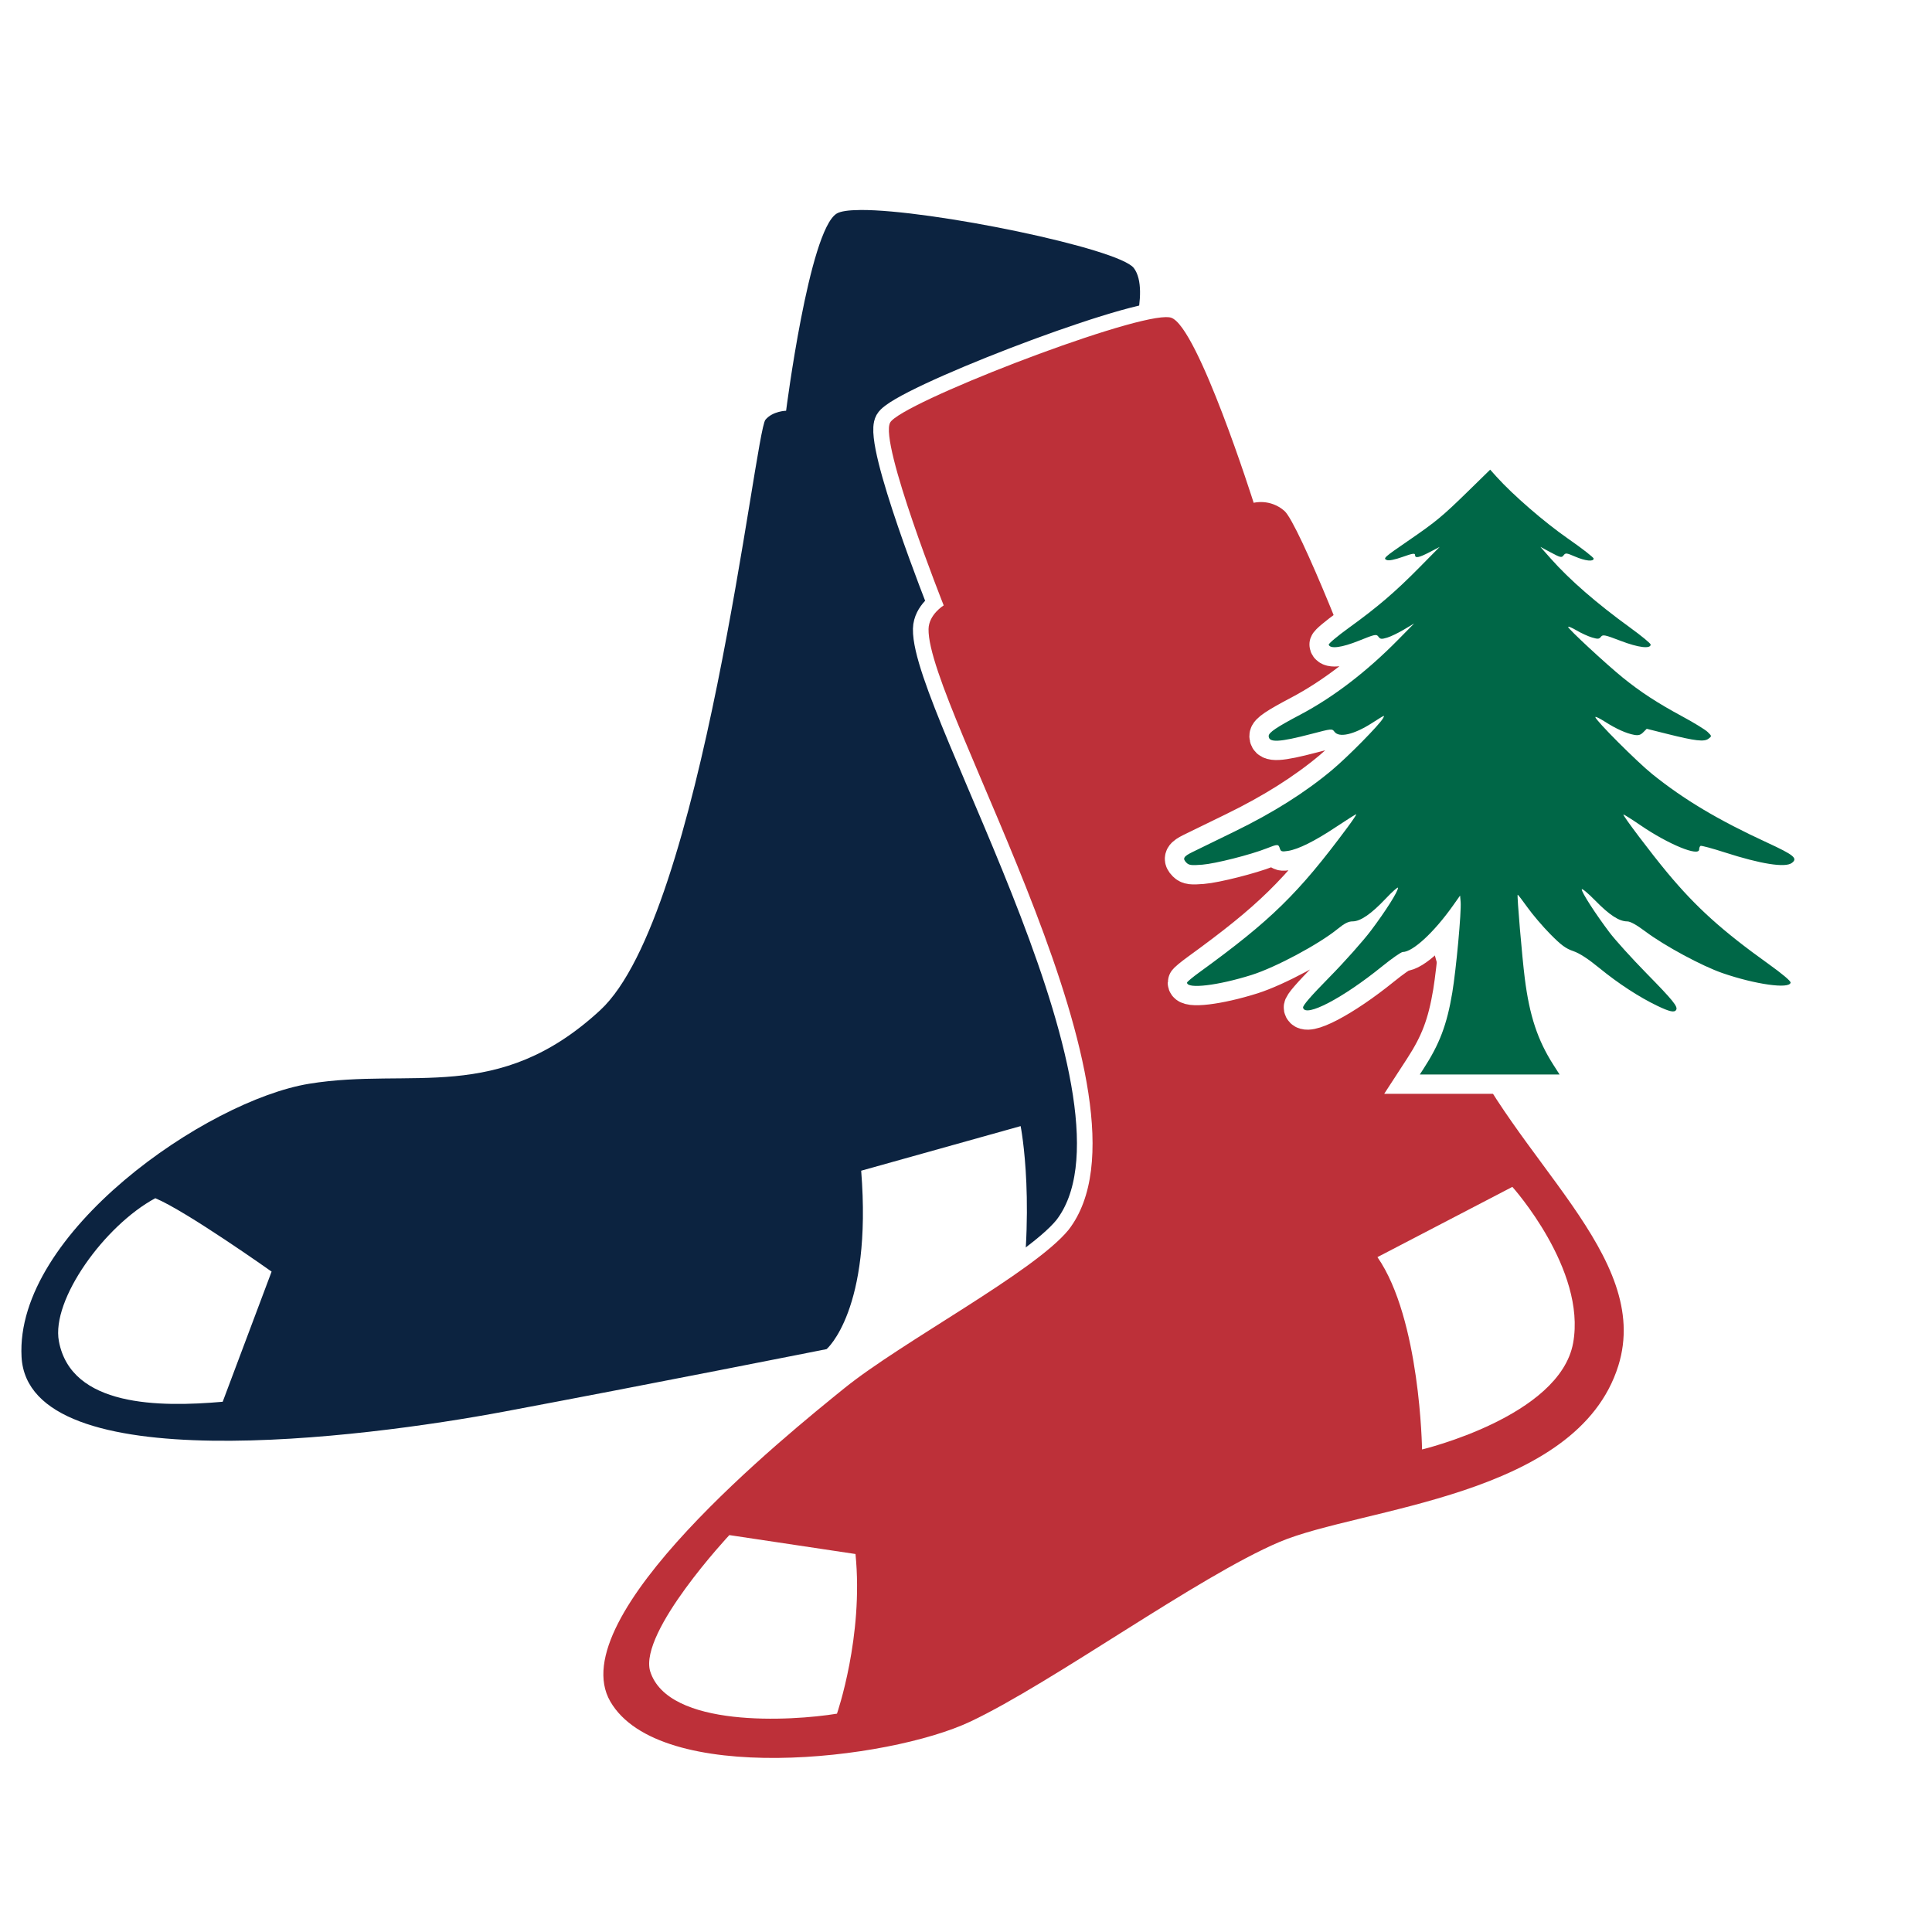 <?xml version="1.0" encoding="UTF-8" standalone="no"?>
<!-- Created with Inkscape (http://www.inkscape.org/) -->

<svg
   xmlns:dc="http://purl.org/dc/elements/1.1/"
   xmlns:cc="http://creativecommons.org/ns#"
   xmlns:rdf="http://www.w3.org/1999/02/22-rdf-syntax-ns#"
   xmlns:svg="http://www.w3.org/2000/svg"
   xmlns="http://www.w3.org/2000/svg"
   xmlns:sodipodi="http://sodipodi.sourceforge.net/DTD/sodipodi-0.dtd"
   xmlns:inkscape="http://www.inkscape.org/namespaces/inkscape"
   width="1000"
   height="1000"
   viewBox="0 0 264.583 264.583"
   version="1.1"
   id="svg8"
   inkscape:version="0.92.3 (2405546, 2018-03-11)"
   sodipodi:docname="bos-pine.svg">
  <defs
     id="defs2" />
  <sodipodi:namedview
     id="base"
     pagecolor="#ffffff"
     bordercolor="#666666"
     borderopacity="1.0"
     inkscape:pageopacity="0.0"
     inkscape:pageshadow="2"
     inkscape:zoom="0.49497475"
     inkscape:cx="1054.8041"
     inkscape:cy="418.57655"
     inkscape:document-units="mm"
     inkscape:current-layer="layer1"
     showgrid="false"
     units="px"
     inkscape:snap-global="false"
     inkscape:window-width="1920"
     inkscape:window-height="1029"
     inkscape:window-x="1920"
     inkscape:window-y="0"
     inkscape:window-maximized="1" />
  <g
     inkscape:label="Layer 1"
     inkscape:groupmode="layer"
     id="layer1"
     transform="translate(0,-32.417)">
    <rect
       style="opacity:1;fill:#ffffff;fill-opacity:1;stroke:none;stroke-width:5.292;stroke-linecap:square;stroke-linejoin:miter;stroke-miterlimit:4;stroke-dasharray:none;stroke-opacity:1;paint-order:normal"
       id="rect1019"
       width="284.909"
       height="303.084"
       x="-14.433"
       y="21.178" />
    <g
       id="g959"
       transform="matrix(0.808,0,0,0.808,-335.59,42.404)">
      <path
         sodipodi:nodetypes="ccccsssscccccccccccsc"
         id="path918"
         d="m 561.139,23.233 c -1.947,0.013 -3.359,0.205 -4.016,0.618 -4.677,2.94 -8.552,33.408 -8.552,33.408 0,0 -2.272,0.044 -3.504,1.525 -1.793,2.157 -10.608,84.001 -27.995,100.065 -17.387,16.064 -31.939,9.638 -49.326,12.473 -17.387,2.835 -49.893,25.324 -48.759,46.302 1.134,20.978 57.641,13.796 81.832,9.26 24.19,-4.536 54.617,-10.583 54.617,-10.583 0,0 7.748,-6.614 5.859,-30.238 l 27.026,-7.56 c 0,0 2.835,14.174 -0.756,34.585 l 32.317,-8.694 -13.58,-156.625 c 0,0 4.143,-10.824 1.203,-14.7 -2.527,-3.33 -34.463,-9.918 -46.364,-9.839 z M 441.658,190.724 c 5.259,2.189 19.709,12.441 19.709,12.441 l -8.288,22.059 c -10.772,0.945 -25.668,0.87 -27.761,-10.245 -1.327,-7.047 7.741,-19.629 16.341,-24.256 z"
         style="fill:#0c2340;fill-opacity:1;stroke:none;stroke-width:0.265px;stroke-linecap:butt;stroke-linejoin:miter;stroke-opacity:1"
         inkscape:connector-curvature="0" />
      <path
         sodipodi:nodetypes="sccccsscscsscccscscccccccc"
         inkscape:connector-curvature="0"
         style="fill:#bd3039;fill-opacity:1;stroke:#ffffff;stroke-width:5.292;stroke-linecap:butt;stroke-linejoin:miter;stroke-miterlimit:4;stroke-dasharray:none;stroke-opacity:1"
         d="m 612.962,41.387 c -7.44,0.05 -44.952,14.623 -46.753,17.866 -1.89,3.402 9.071,30.994 9.071,30.994 0,0 -2.516,1.539 -2.567,4.002 -0.275,13.292 40.554,80.097 23.734,101.831 -5.859,7.182 -28.159,18.899 -37.986,26.836 -9.827,7.938 -48.003,38.743 -39.688,53.106 8.315,14.363 47.058,10.016 61.043,3.402 13.985,-6.615 38.554,-24.568 52.35,-30.427 13.796,-5.859 50.46,-7.56 57.452,-29.86 5.859,-18.71 -17.765,-34.963 -27.025,-56.885 -3.988,-9.441 -12.095,-44.412 -14.363,-51.972 -2.268,-7.56 -12.775,-33.937 -15.201,-36.049 -2.44,-2.124 -5.21,-1.37 -5.21,-1.37 0,0 -9.449,-29.86 -13.985,-31.372 -0.213,-0.071 -0.506,-0.103 -0.872,-0.101 z m 58.702,147.417 c 0,0 12.567,13.985 10.3,26.458 -2.268,12.473 -25.608,18.048 -25.608,18.048 0,0 -0.284,-22.111 -7.56,-32.6 z m -132.715,59.018 21.382,3.207 c 1.403,13.965 -3.14,27.061 -3.14,27.061 -7.688,1.268 -28.657,2.495 -31.671,-7.216 -1.88,-6.687 13.43,-23.052 13.43,-23.052 z"
         id="path954" />
      <path
         id="path912"
         d="m 612.962,41.387 c -7.44,0.05 -44.952,14.623 -46.753,17.866 -1.89,3.402 9.071,30.994 9.071,30.994 0,0 -2.516,1.539 -2.567,4.002 -0.275,13.292 40.554,80.097 23.734,101.831 -5.859,7.182 -28.159,18.899 -37.986,26.836 -9.827,7.938 -48.003,38.743 -39.688,53.106 8.315,14.363 47.058,10.016 61.043,3.402 13.985,-6.615 38.554,-24.568 52.35,-30.427 13.796,-5.859 50.46,-7.56 57.452,-29.86 5.859,-18.71 -17.765,-34.963 -27.025,-56.885 -3.988,-9.441 -12.095,-44.412 -14.363,-51.972 -2.268,-7.56 -12.775,-33.937 -15.201,-36.049 -2.44,-2.124 -5.21,-1.37 -5.21,-1.37 0,0 -9.449,-29.86 -13.985,-31.372 -0.213,-0.071 -0.506,-0.103 -0.872,-0.101 z m 58.702,147.417 c 0,0 12.567,13.985 10.3,26.458 -2.268,12.473 -25.608,18.048 -25.608,18.048 0,0 -0.284,-22.111 -7.56,-32.6 z m -132.715,59.018 21.382,3.207 c 1.403,13.965 -3.14,27.061 -3.14,27.061 -7.688,1.268 -28.657,2.495 -31.671,-7.216 -1.88,-6.687 13.43,-23.052 13.43,-23.052 z"
         style="fill:#bd3039;fill-opacity:1;stroke:none;stroke-width:0.265px;stroke-linecap:butt;stroke-linejoin:miter;stroke-opacity:1"
         inkscape:connector-curvature="0"
         sodipodi:nodetypes="sccccsscscsscccscscccccccc" />
    </g>
    <path
       inkscape:connector-curvature="0"
       id="path1003"
       d="m 204.075,96.736 -2.99,2.924 c -3.546,3.467 -4.434,4.204 -8.117,6.733 -3.48,2.39 -3.605,2.504 -3.02,2.728 0.27,0.104 1.099,-0.066 2.138,-0.437 1.33,-0.475 1.697,-0.535 1.697,-0.277 0,0.498 0.514,0.4 2.015,-0.383 l 1.363,-0.711 -2.796,2.833 c -3.301,3.346 -5.718,5.414 -9.62,8.234 -1.575,1.138 -2.825,2.186 -2.778,2.329 0.199,0.608 1.794,0.396 4.143,-0.551 2.2,-0.887 2.387,-0.926 2.661,-0.551 0.256,0.35 0.415,0.368 1.198,0.133 0.496,-0.149 1.531,-0.647 2.3,-1.107 l 1.397,-0.836 -2.214,2.247 c -4.317,4.381 -8.867,7.864 -13.398,10.254 -3.218,1.698 -4.311,2.436 -4.311,2.912 0,0.944 1.463,0.869 5.913,-0.301 2.697,-0.709 2.775,-0.717 3.091,-0.285 0.626,0.857 2.645,0.401 5.082,-1.148 1.907,-1.212 1.834,-1.18 1.571,-0.691 -0.465,0.863 -4.807,5.267 -7.004,7.104 -3.663,3.063 -8.068,5.84 -13.312,8.393 -2.627,1.279 -5.242,2.555 -5.811,2.836 -1.198,0.591 -1.357,0.881 -0.792,1.446 0.344,0.344 0.682,0.386 2.166,0.269 1.8,-0.142 6.609,-1.36 8.815,-2.232 1.526,-0.603 1.613,-0.602 1.806,0.005 0.137,0.432 0.274,0.473 1.122,0.34 1.428,-0.224 3.667,-1.341 6.6,-3.293 1.433,-0.953 2.667,-1.733 2.743,-1.733 0.076,0 -0.464,0.813 -1.201,1.806 -6.715,9.054 -10.479,12.737 -20.283,19.847 -0.929,0.674 -1.689,1.309 -1.689,1.411 0,0.905 4.25,0.399 8.854,-1.054 3.279,-1.035 9.195,-4.199 11.765,-6.292 0.941,-0.766 1.481,-1.04 2.05,-1.04 1.08,0 2.54,-1.001 4.534,-3.109 0.929,-0.982 1.689,-1.652 1.689,-1.488 0,0.512 -1.669,3.151 -3.698,5.849 -1.073,1.426 -3.624,4.292 -5.67,6.369 -2.554,2.593 -3.692,3.907 -3.633,4.194 0.289,1.399 5.441,-1.292 10.82,-5.651 1.337,-1.083 2.61,-1.971 2.83,-1.971 1.383,-0.008 4.292,-2.696 6.891,-6.369 l 0.963,-1.361 0.075,0.873 c 0.115,1.351 -0.608,9.209 -1.142,12.414 -0.732,4.388 -1.739,7.048 -3.961,10.465 l -0.492,0.757 h 9.573 9.573 l -0.85,-1.328 c -2.16,-3.377 -3.271,-6.733 -3.916,-11.837 -0.369,-2.918 -1.087,-11.346 -0.976,-11.457 0.035,-0.035 0.635,0.739 1.333,1.721 0.698,0.982 2.107,2.634 3.132,3.672 1.494,1.513 2.118,1.974 3.146,2.326 0.873,0.299 2.025,1.048 3.612,2.346 2.578,2.108 5.421,3.961 7.909,5.153 1.686,0.808 2.331,0.947 2.574,0.554 0.271,-0.439 -0.439,-1.314 -4.067,-5.014 -2.01,-2.05 -4.289,-4.569 -5.063,-5.597 -1.938,-2.572 -3.799,-5.458 -3.799,-5.891 0,-0.198 0.837,0.494 1.86,1.538 1.941,1.981 3.265,2.843 4.364,2.844 0.431,2.7e-4 1.275,0.468 2.502,1.388 2.625,1.967 7.747,4.728 10.58,5.704 4.484,1.544 9.139,2.194 9.295,1.296 0.038,-0.216 -1.119,-1.194 -3.027,-2.56 -6.336,-4.536 -9.904,-7.754 -13.845,-12.487 -2.231,-2.679 -6.143,-7.857 -6.025,-7.975 0.043,-0.043 1.111,0.627 2.373,1.49 3.793,2.593 8.002,4.321 8.002,3.285 0,-0.201 0.085,-0.418 0.189,-0.482 0.104,-0.064 1.617,0.343 3.361,0.906 4.891,1.577 8.223,2.103 9.129,1.44 0.873,-0.638 0.329,-1.089 -3.372,-2.797 -6.725,-3.104 -11.372,-5.874 -15.726,-9.376 -2.1,-1.689 -7.796,-7.396 -7.796,-7.811 0,-0.114 0.591,0.17 1.312,0.631 1.524,0.975 2.916,1.603 3.994,1.801 0.585,0.108 0.875,0.028 1.246,-0.344 l 0.484,-0.484 2.831,0.708 c 3.837,0.959 5.038,1.098 5.627,0.65 0.462,-0.351 0.461,-0.359 -0.117,-0.925 -0.32,-0.314 -1.893,-1.278 -3.495,-2.142 -3.405,-1.837 -5.729,-3.355 -8.155,-5.325 -2.288,-1.858 -7.456,-6.65 -7.456,-6.915 0,-0.114 0.519,0.1 1.154,0.474 0.634,0.374 1.58,0.808 2.102,0.964 0.816,0.244 0.988,0.232 1.235,-0.089 0.258,-0.335 0.53,-0.279 2.709,0.557 2.412,0.925 4.102,1.133 4.102,0.506 0,-0.155 -1.258,-1.193 -2.796,-2.307 -4.582,-3.32 -8.306,-6.558 -10.878,-9.46 l -1.426,-1.609 1.442,0.771 c 1.313,0.701 1.469,0.736 1.733,0.386 0.267,-0.353 0.394,-0.339 1.565,0.166 1.405,0.606 2.556,0.731 2.552,0.277 -0.002,-0.16 -1.586,-1.392 -3.522,-2.738 -3.233,-2.248 -7.534,-5.974 -9.795,-8.487 z"
       style="fill:#006747;fill-opacity:1;stroke-width:5.292;stroke:#ffffff;stroke-opacity:1;stroke-miterlimit:4;stroke-dasharray:none" />
    <path
       style="fill:#006747;fill-opacity:1;stroke-width:0.233"
       d="m 204.075,96.736 -2.99,2.924 c -3.546,3.467 -4.434,4.204 -8.117,6.733 -3.48,2.39 -3.605,2.504 -3.02,2.728 0.27,0.104 1.099,-0.066 2.138,-0.437 1.33,-0.475 1.697,-0.535 1.697,-0.277 0,0.498 0.514,0.4 2.015,-0.383 l 1.363,-0.711 -2.796,2.833 c -3.301,3.346 -5.718,5.414 -9.62,8.234 -1.575,1.138 -2.825,2.186 -2.778,2.329 0.199,0.608 1.794,0.396 4.143,-0.551 2.2,-0.887 2.387,-0.926 2.661,-0.551 0.256,0.35 0.415,0.368 1.198,0.133 0.496,-0.149 1.531,-0.647 2.3,-1.107 l 1.397,-0.836 -2.214,2.247 c -4.317,4.381 -8.867,7.864 -13.398,10.254 -3.218,1.698 -4.311,2.436 -4.311,2.912 0,0.944 1.463,0.869 5.913,-0.301 2.697,-0.709 2.775,-0.717 3.091,-0.285 0.626,0.857 2.645,0.401 5.082,-1.148 1.907,-1.212 1.834,-1.18 1.571,-0.691 -0.465,0.863 -4.807,5.267 -7.004,7.104 -3.663,3.063 -8.068,5.84 -13.312,8.393 -2.627,1.279 -5.242,2.555 -5.811,2.836 -1.198,0.591 -1.357,0.881 -0.792,1.446 0.344,0.344 0.682,0.386 2.166,0.269 1.8,-0.142 6.609,-1.36 8.815,-2.232 1.526,-0.603 1.613,-0.602 1.806,0.005 0.137,0.432 0.274,0.473 1.122,0.34 1.428,-0.224 3.667,-1.341 6.6,-3.293 1.433,-0.953 2.667,-1.733 2.743,-1.733 0.076,0 -0.464,0.813 -1.201,1.806 -6.715,9.054 -10.479,12.737 -20.283,19.847 -0.929,0.674 -1.689,1.309 -1.689,1.411 0,0.905 4.25,0.399 8.854,-1.054 3.279,-1.035 9.195,-4.199 11.765,-6.292 0.941,-0.766 1.481,-1.04 2.05,-1.04 1.08,0 2.54,-1.001 4.534,-3.109 0.929,-0.982 1.689,-1.652 1.689,-1.488 0,0.512 -1.669,3.151 -3.698,5.849 -1.073,1.426 -3.624,4.292 -5.67,6.369 -2.554,2.593 -3.692,3.907 -3.633,4.194 0.289,1.399 5.441,-1.292 10.82,-5.651 1.337,-1.083 2.61,-1.971 2.83,-1.971 1.383,-0.008 4.292,-2.696 6.891,-6.369 l 0.963,-1.361 0.075,0.873 c 0.115,1.351 -0.608,9.209 -1.142,12.414 -0.732,4.388 -1.739,7.048 -3.961,10.465 l -0.492,0.757 h 9.573 9.573 l -0.85,-1.328 c -2.16,-3.377 -3.271,-6.733 -3.916,-11.837 -0.369,-2.918 -1.087,-11.346 -0.976,-11.457 0.035,-0.035 0.635,0.739 1.333,1.721 0.698,0.982 2.107,2.634 3.132,3.672 1.494,1.513 2.118,1.974 3.146,2.326 0.873,0.299 2.025,1.048 3.612,2.346 2.578,2.108 5.421,3.961 7.909,5.153 1.686,0.808 2.331,0.947 2.574,0.554 0.271,-0.439 -0.439,-1.314 -4.067,-5.014 -2.01,-2.05 -4.289,-4.569 -5.063,-5.597 -1.938,-2.572 -3.799,-5.458 -3.799,-5.891 0,-0.198 0.837,0.494 1.86,1.538 1.941,1.981 3.265,2.843 4.364,2.844 0.431,2.7e-4 1.275,0.468 2.502,1.388 2.625,1.967 7.747,4.728 10.58,5.704 4.484,1.544 9.139,2.194 9.295,1.296 0.038,-0.216 -1.119,-1.194 -3.027,-2.56 -6.336,-4.536 -9.904,-7.754 -13.845,-12.487 -2.231,-2.679 -6.143,-7.857 -6.025,-7.975 0.043,-0.043 1.111,0.627 2.373,1.49 3.793,2.593 8.002,4.321 8.002,3.285 0,-0.201 0.085,-0.418 0.189,-0.482 0.104,-0.064 1.617,0.343 3.361,0.906 4.891,1.577 8.223,2.103 9.129,1.44 0.873,-0.638 0.329,-1.089 -3.372,-2.797 -6.725,-3.104 -11.372,-5.874 -15.726,-9.376 -2.1,-1.689 -7.796,-7.396 -7.796,-7.811 0,-0.114 0.591,0.17 1.312,0.631 1.524,0.975 2.916,1.603 3.994,1.801 0.585,0.108 0.875,0.028 1.246,-0.344 l 0.484,-0.484 2.831,0.708 c 3.837,0.959 5.038,1.098 5.627,0.65 0.462,-0.351 0.461,-0.359 -0.117,-0.925 -0.32,-0.314 -1.893,-1.278 -3.495,-2.142 -3.405,-1.837 -5.729,-3.355 -8.155,-5.325 -2.288,-1.858 -7.456,-6.65 -7.456,-6.915 0,-0.114 0.519,0.1 1.154,0.474 0.634,0.374 1.58,0.808 2.102,0.964 0.816,0.244 0.988,0.232 1.235,-0.089 0.258,-0.335 0.53,-0.279 2.709,0.557 2.412,0.925 4.102,1.133 4.102,0.506 0,-0.155 -1.258,-1.193 -2.796,-2.307 -4.582,-3.32 -8.306,-6.558 -10.878,-9.46 l -1.426,-1.609 1.442,0.771 c 1.313,0.701 1.469,0.736 1.733,0.386 0.267,-0.353 0.394,-0.339 1.565,0.166 1.405,0.606 2.556,0.731 2.552,0.277 -0.002,-0.16 -1.586,-1.392 -3.522,-2.738 -3.233,-2.248 -7.534,-5.974 -9.795,-8.487 z"
       id="path976"
       inkscape:connector-curvature="0" />
  </g>
</svg>
